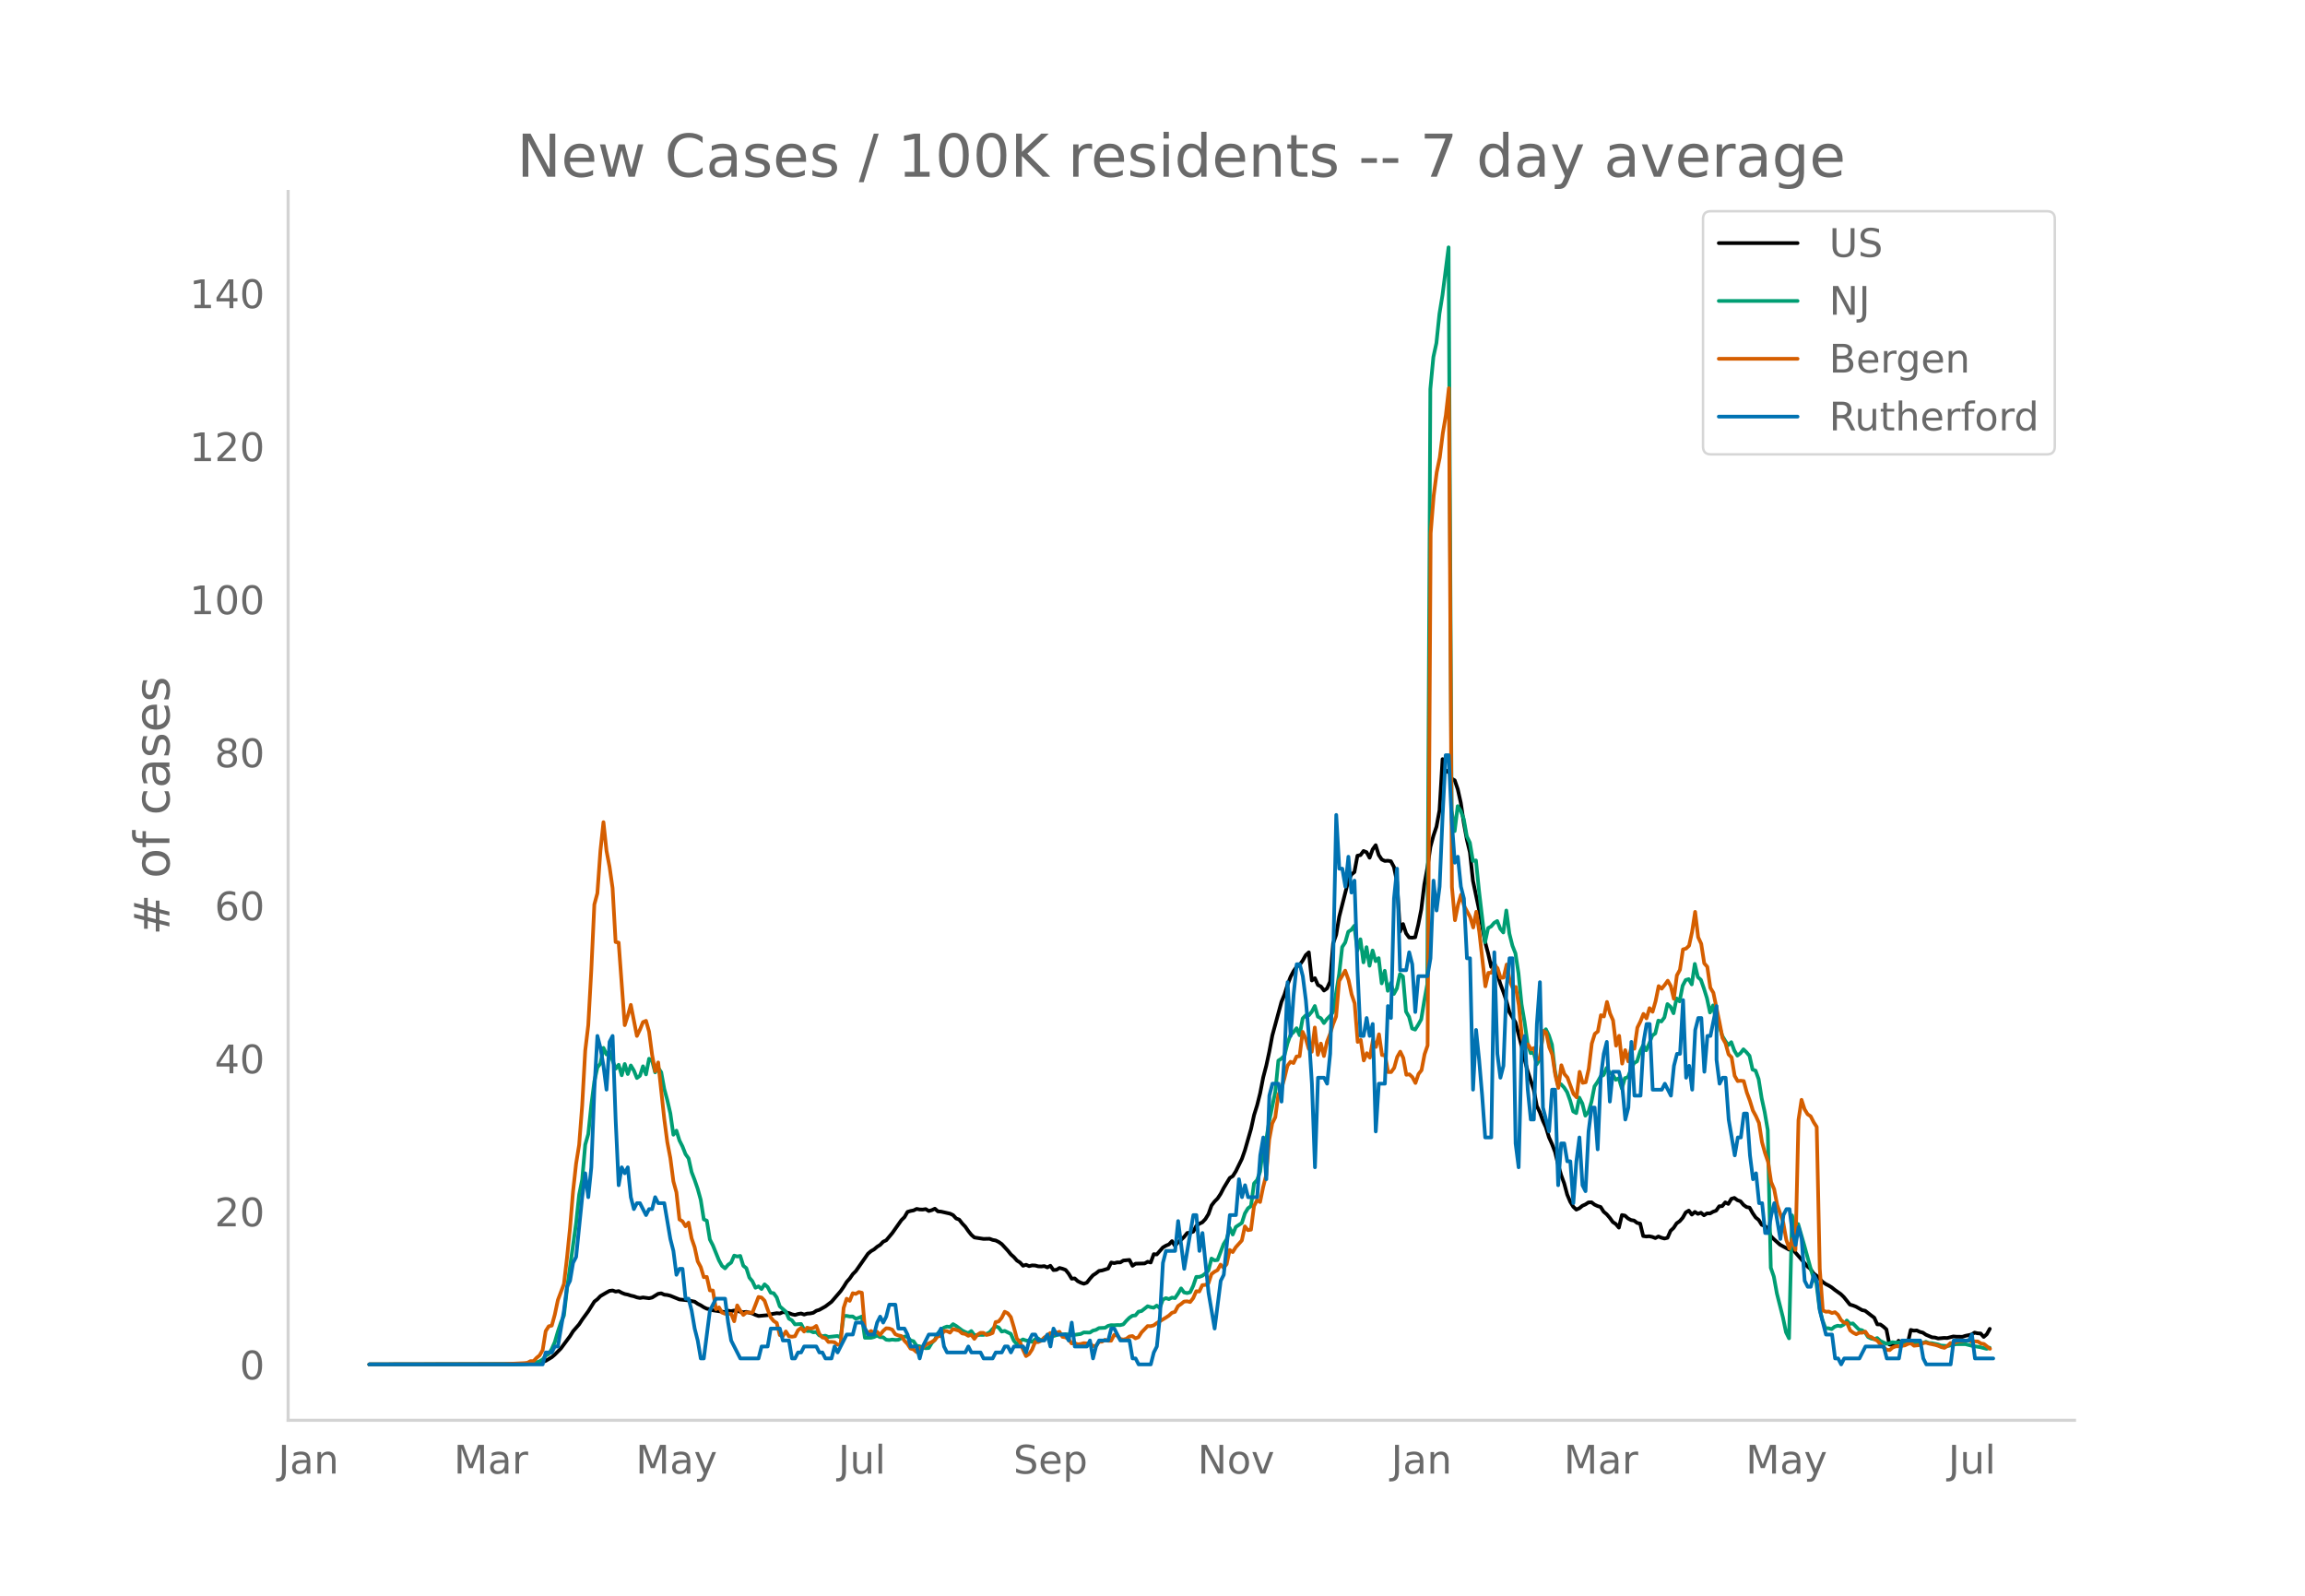 <svg height="864" viewBox="0 0 936 648" width="1248" xmlns="http://www.w3.org/2000/svg" xmlns:xlink="http://www.w3.org/1999/xlink"><defs><style>*{stroke-linecap:butt;stroke-linejoin:round}</style></defs><g id="figure_1"><path d="M0 648h936V0H0z" style="fill:#fff" id="patch_1"/><g id="axes_1"><path d="M117 576.72h725.4V77.76H117z" style="fill:none" id="patch_2"/><path clip-path="url(#pd10a012d4f)" d="m149.973 554.04 59.277-.087 6.174-.247 3.705-.327 1.235-.297 1.235-.493 2.47-1.474 1.235-1.061 2.47-2.51 3.704-4.985 1.235-1.968 2.47-2.841 1.235-1.904 2.47-3.383 2.47-3.925 1.235-.96 1.235-1.277 2.47-1.45 1.234-.674 1.235-.156 1.235.457 1.235-.207 1.235.696 1.235.493 1.235.242 1.235.417 1.235.266 1.235.45 1.235.244 1.235-.22 2.47.322 1.235-.293 2.47-1.52 1.234-.19 1.235.568 1.235.117 1.235.308 3.705 1.504 2.47.248 1.235.127 2.47.531 1.235.855 1.234.623 1.235.788 1.235.587 1.235.19 1.235.455 4.94.736 1.235-.57 1.235.18 1.235-.26 1.235.166 1.235.33 1.235.187 1.234-.137 2.47.65 1.235.585 1.235.436 3.705-.336 1.235-.378 2.47-.424 1.235.12 1.235-.562 1.235.12 1.235.272 1.234.5 1.235.268 1.235-.388 1.235-.214 1.235.435 1.235-.381 1.235-.07 1.235-.258 1.235-.822 1.235-.38 2.47-1.38 2.47-1.884 3.704-4.31 1.235-1.773 1.235-1.987 1.235-1.39 1.235-1.775 1.235-1.221 4.94-7.077 1.235-1.043 1.235-.71 1.235-1.059 1.235-.77 1.235-1.282 1.234-.586 2.47-2.946 3.705-5.249 1.235-1.202 1.235-2.136 1.235-.365 1.235-.234 1.235-.605 1.235.228 1.235.043 1.235-.188 1.235.768 1.234-.352 1.235-.585 1.235 1.09 1.235.095 3.705.836 1.235.6 1.235 1.345 1.235.463 1.235 1.582 1.235 1.294 1.235 1.766 1.235 1.547 1.235 1.072 3.704.57 2.47-.049 1.235.467 1.235.227 1.235.608 1.235.858 2.47 2.675 1.235 1.523 1.235 1.087 1.235 1.413 1.235.773 1.234 1.326 1.235-.39 1.235.548 1.235-.312 1.235.056 1.235.334 1.235.056 1.235-.148 1.235.53 1.235-.658 1.235 1.74 1.235-.105 1.235-.75 1.235.32 1.235.464 1.234 1.531 1.235 2.043 1.235-.12 1.235 1.127 1.235.613 1.235.426 1.235-.453 1.235-1.585 1.235-1.389 1.235-.803 1.235-.98 1.235-.179 2.47-.773 1.235-2.444 1.234.247 1.235-.308 1.235.014 1.235-.77 2.47-.247 1.235 2.38 1.235-.853 3.705-.098 1.235-.688 1.235.303 1.235-3.389 1.235.113 2.47-2.83 1.234-.727 1.235-.524 1.235-1.314 1.235 1.947 1.235-1.56 1.235-.924 1.235-1.214 1.235-1.555 1.235-.15 1.235-.42 1.235-2.356 1.235-.84 1.235-.592 1.234-1.322 1.235-2.006 1.235-3.492 1.235-1.6 1.235-1.245 1.235-1.865 1.235-2.386 2.47-4.073 1.235-.76 1.235-1.96 2.47-5.057 1.235-3.543 2.47-8.606 1.234-5.643 1.235-3.952 1.235-4.929 1.235-6.402 1.235-4.706 1.235-5.721 1.235-6.583 3.705-13.659 1.235-2.96 1.235-3.976 1.235-3.226 1.235-2.349 1.234-1.744 1.235-.759 1.235-1.766 1.235-2.195 1.235-1.124 1.235 11.43 1.235-.943 1.235 2.776 1.235.631 1.235 1.619 1.235-.862 1.235-2.783 1.235-15.52 1.235-3.452 1.235-7.344 3.704-14.627 1.235-2.508 1.235-1.012 1.235-6.647 1.235-.247 1.235-1.663 1.235.492 1.235 2.24 1.235-3.396 1.235-1.689 1.235 3.966 1.235 1.843 1.235.583 1.234-.086 1.235.205 1.235 2.308 1.235 5.978 1.235 20.322 1.235-3.105 1.235 3.763 1.235 1.691 1.235.083 1.235-.16 1.235-5.074 1.235-6.265 1.235-10.11 1.235-6.72 1.235-8.496 1.234-4.596 1.235-3.654 1.235-6.67 1.235-20.764 1.235 5.368 1.235-.88 1.235 3.45 1.235.681 1.235 3.604 1.235 5.52 1.235 8.239 1.235 6.725 1.235 5.167 1.235 11.52 2.47 11.75 2.47 13.163 1.234 4.636 1.235 5.466 1.235-2.089 1.235 4.91 1.235 4.02 1.235 3.287 1.235 3.645 1.235 4.614 2.47 4.14 2.47 9.598 1.234 5.482 1.235 4.75 2.47 7.488 1.235 6.61 1.235 2.551 1.235 3.41 1.235 2.704 1.235 4.04 1.235 2.745 1.235 3.178 1.235 5.1 1.235 4.308 1.235 3.356 1.235 4.578 1.235 2.923 1.234 2.02 1.235 1.163 1.235-.567 1.235-.997 1.235-.546 1.235-.823 1.235-.042 1.235.953 1.235.578 1.235.375 1.235 1.93 1.235 1.025 1.235 1.434 1.235 1.707 1.235.823 1.234 1.467 1.235-5.115 1.235.236 1.235 1.138 1.235.662 1.235.207 1.235.95 1.235.281 1.235 5.052 1.235.185 1.235-.1 1.235.26 1.235.479 1.235-.659 1.235.514 1.234.33 1.235-.299 1.235-2.836 1.235-1.17 1.235-1.876 1.235-.849 1.235-1.396 1.235-2.167 1.235-.742 1.235 1.618 1.235-1.092 1.235.8 1.235-.466 1.235 1.04 1.235-.791 1.234.035 1.235-.697 1.235-.441 1.235-1.758 1.235-.084 1.235-1.508 1.235.63 1.235-2.076 1.235-.36 1.235.915 1.235.437 1.235 1.472 1.235.89 1.235.226 1.235 2.204 1.234 1.793 1.235 1.008 1.235 1.97 1.235.46 1.235 1.057 1.235 3.1 1.235 1.237 2.47 2.21 3.705 2.02 1.235-.353 2.47 2.843 2.47 2.828 1.234 1.5 1.235.988 1.235 1.81 1.235.936 2.47 2.5 1.235.882 1.235.624 1.235.76 1.235.994 2.47 1.74 1.235 1.193 2.47 3.07 1.234.347 1.235.484 2.47 1.41 1.235.254 2.47 1.908 1.235.907 1.235 2.714 1.235.029 1.235.882 1.235 1.115 1.235 6.178 2.47.322 1.234-1.88 1.235 1.144 1.235-.515 1.235.5 1.235-5.52 1.235.294 1.235-.086 1.235.588 1.235.31 1.235.844 2.47 1.047 1.235.095 1.234.368 2.47-.22 1.235.053 2.47-.646 1.235.108 2.47.033 1.235-.398 2.47-.515 1.235-.785 1.235.282 1.235.081 1.234 1.38 1.235-1.058 1.235-2.22h0" style="fill:none;stroke:#000;stroke-linecap:round;stroke-width:1.5" id="line2d_1"/><path clip-path="url(#pd10a012d4f)" d="m149.973 554.04 61.746-.11 2.47-.12 2.47-.23 2.47-.804 1.235-.755 1.235-1.51 1.235-.699 1.235-2.074 1.235-2.773 1.235-4.258 1.235-3.694 1.234-2.838 1.235-10.825 3.705-26.642 1.235-11.594 1.235-6.142 1.235-14.153 1.235-4.303 1.235-11.774 1.235-9.645 1.235-5.592 1.235-1.674 1.235-6.327 1.235 2.688 1.234-1.274 1.235 3.718 1.235 3.329 1.235-1.59 1.235 4.253 1.235-4.567 1.235 4.072 1.235-3.483 1.235 2.054 1.235 3.049 1.235-.91 1.235-3.853 1.235 3.293 1.235-6.356 1.235.814 1.234 4.713 1.235-1.87 1.235 1.83 1.235 6.771 1.235 4.563 1.235 5.348 1.235 8.675 1.235-1.654 1.235 3.998 1.235 2.439 1.235 3.123 1.235 1.72 1.235 5.552 1.235 3.213 1.235 3.593 1.234 4.478 1.235 7.896 1.235.56 1.235 7.626 1.235 2.399 2.47 6.092 1.235 2.234 1.235 1.01 1.235-1.46 1.235-.88 1.235-2.843 1.235.355 1.235-.23 1.235 3.993 1.234.974 1.235 3.833 1.235 1.51 1.235 2.608 1.235-.57 1.235 1.09 1.235-1.894 1.235 1.065 1.235 2.323 1.235.225 1.235 1.704 1.235 3.624 2.47 2.149 1.235 2.828 1.234.7 1.235 1.64 2.47-.176 1.235 2.289 1.235.58 1.235-.025 1.235.554 1.235-.12 1.235 1.365 1.235.33 1.235-.205 1.235.515 3.705-.395 1.234.594 1.235-8.765 1.235.005 1.235.245 1.235-.005 1.235.914 1.235-.38 1.235-.514 1.235 8.635h2.47l1.235-.3 1.235-.594 1.235.64 1.235.044 1.234.995 1.235.14 1.235-.2 1.235.15 1.235-.075 2.47-1.32 1.235.04 1.235 1.54 1.235.34 1.235 1.849 1.235.22 1.235.5 1.235.274 1.235-.095 1.234-2.039 1.235-1.25 1.235-2.678 1.235-1.344 1.235-.95 1.235-.454 1.235.19 1.235-1.16 1.235.72 2.47 1.844 1.235.635 1.235.454 1.235-.85 1.235 1.65 1.234.005 1.235-.115 1.235.03 1.235-.44 1.235-.57 1.235-1.409 1.235-1.05 1.235.45 1.235 1.655 1.235-.27 2.47 1.214 1.235 2.779 1.235 1.4 1.235-1.255 1.234-.675 1.235.435 1.235.145 1.235.415 1.235-1.035 1.235-.34 1.235.9 2.47-1.335 1.235-.14 3.705-1.169 1.235.12 1.235-.1 1.234.085 1.235.265 1.235-.105 2.47-.355 1.235-.62 2.47.06 1.235-.794 1.235-.305 1.235-.725 2.47-.125 1.235-.78 1.235-.29 1.234.05 1.235-.09 1.235.026 1.235-.305 1.235-1.444 1.235-1.225 1.235-.834 1.235-.15 1.235-1.5 1.235-.25 2.47-1.943 1.235.36 1.235.24 1.235-.865 1.234.994 1.235-3.418 1.235-.625 1.235.415 1.235-.625 1.235.21 1.235-1.794 1.235-2.149 1.235 1.634 1.235.275 1.235-.35 1.235-2.618 1.235-3.613h1.235l1.235-.455 1.234-.955 1.235-1.174 1.235-4.873 1.235.73 1.235-.12 2.47-6.492 1.235-1.939 1.235-4.652 1.235 2.728 1.235-3.068 2.47-1.645 1.235-3.863 1.235-2.059 1.234-.924 1.235-9.19 1.235-1.35 1.235-3.448 1.235-9.76 1.235-3.109 1.235-7.646 2.47-11.93 1.235-12.618 1.235-.804 1.235-1.245 1.235-4.942 1.235-3.449 1.235-1.144 1.234-1.58 1.235 2.85 1.235-6.807 1.235-1.245 1.235-.025 1.235-1.454 1.235-2.344 1.235 4.333 1.235.645 1.235 1.954 1.235-1.654 1.235-1.22 1.235-1.599 2.47-15.442 1.234-10.95 1.235-1.864 1.235-4.348 1.235-.8 1.235-1.634 1.235 10.06 1.235-4.577 1.235 9.375 1.235-6.172 1.235 7.546 1.235-6.187 1.235 4.323 1.235-1.23 1.235 10.24 1.235-5.102 1.234 8.131 1.235-3.183 1.235 4.458 1.235-2.244 1.235-5.817 1.235.96 1.235 14.267 1.235 2.134 1.235 4.728 1.235.454 1.235-1.959 1.235-2.204 1.235-7.556 1.235-6.746 1.235-241.62 1.234-13.03 1.235-5.666 1.235-11.91 1.235-7.596 2.47-19.37 1.235 228.662 1.235 8.385 1.235-10.125 1.235 1.934 1.235 3.279 1.235 7.056 1.235 2.55 1.235 7.415 1.235-.204 1.234 12.188 2.47 21.035 1.235-5.742 1.235-.68 1.235-1.45 1.235-.744 1.235 3.144 1.235 1.509 1.235-8.926 1.235 9.366 1.235 4.917 1.235 3.139 1.235 8.126 1.235 12.489 1.234 7.28 1.235 8.787 1.235 3.818 1.235-.22 1.235 4.767 1.235-2.134 1.235-10.29 1.235-1.833 1.235 2.478 1.235 3.763 1.235 10.815 1.235 5.577 1.235-.28 1.235 1.305 1.235 1.899 1.235 3.428 1.234 4.393 1.235.685 1.235-6.292 1.235 2.374 1.235 4.952 1.235-1.494 1.235-4.113 1.235-6.282 1.235-1.794 1.235-2.189 1.235-.655 1.235-2.863 1.235 1.909 1.235.854 1.235 2.064 1.234-.65 1.235 4.174 1.235-4.183 1.235-.42 1.235-3.104 1.235-2.588 1.235-.725 1.235-3.948 1.235-2.574 1.235 2.044 1.235-2.683 1.235-3.289 1.235-.88 1.235-5.207 1.235.36 1.234-1.644 1.235-5.427 1.235 1.079 1.235 2.639 1.235-6.032 1.235 1.214 1.235-6.332 1.235-2.349 1.235-.35 1.235 2.14 1.235-8.316 1.235 5.347 1.235 1.104 1.235 3.519 1.235 3.948 1.234 5.802 1.235-2.864 1.235 6.377 1.235 1.68 1.235 4.227 1.235 2.07 1.235 1.773 1.235-1.21 1.235 3.39 1.235 2.068 1.235-.94 1.235-1.614 1.235 1.19 1.235 1.464 1.235 5.572 1.234.44 1.235 3.438 1.235 7.732 1.235 5.692 1.235 7.271 1.235 55.912 1.235 3.574 1.235 6.816 2.47 9.81 1.235 5.967 1.235 2.48 1.235-49.916 1.235 5.597 1.235-2.089 2.47 8.601 2.47 8.986 1.234 4.152 1.235 2.214 1.235 10.21 1.235 4.923 1.235 3.218 1.235.02 1.235.35 1.235-.98 1.235-.42 1.235.21 1.235-.664 1.234-1.644 1.235 1.34 1.235-.16 2.47 2.508 1.235.245 1.235.834 1.235 1.93 1.235.614 1.235.275 1.235-.475 1.235 1.155 2.47 1.174 1.235-.135 1.234-.515 1.235.185 1.235-.055 1.235-.184 1.235.444 1.235-.305 1.235.095 1.235.545 1.235.01 1.235-.115 1.235-.27 1.235-.494 1.235.52 1.235.04 2.47.519 1.234.45 2.47.165 1.235-.17 1.235-.415 1.235-.145 3.705-.02 2.47.635 3.705.62 2.47.65 1.234-.44h0" style="fill:none;stroke:#009e73;stroke-linecap:round;stroke-width:1.5" id="line2d_2"/><path clip-path="url(#pd10a012d4f)" d="m149.973 554.04 54.337-.095 8.644-.429 1.235-.143 1.235-.666h1.235l1.235-1.334 1.235-1 1.235-2.142 1.235-7.714 1.235-1.952 1.235-.286 1.235-4.476 1.235-5.857 2.47-6.57 1.234-10.62 1.235-12.094 1.235-14.904 1.235-11.237 1.235-7.666 1.235-15.952 1.235-22.237 1.235-10.38 1.235-22.284 1.235-26.713 1.235-4.571 1.235-17.237 1.235-11.619 1.235 11.619 1.234 6.476 1.235 8.666 1.235 21.903 1.235.238 2.47 33.522 1.235-3.857 1.235-4.38 2.47 12.618 1.235-2.571 1.235-3.048 1.235-.524 1.235 4.381 1.235 9.428 1.234 6.666 1.235-3.57 2.47 22.95 1.235 9.428 1.235 6.428 1.235 9.476 1.235 4.476 1.235 11 1.235.761 1.235 2 1.235-1.476 1.235 6.428 1.235 3.571 1.235 5.714 1.234 2.333 1.235 4.095 1.235-.095 1.235 5.476 1.235.048 1.235 7.57 1.235-.714 1.235 2.096 1.235.476 2.47.047 1.235 3 1.235-6.428 1.235 2.143 1.235 1.714 1.234-1 2.47.095 2.47-6.38 1.235.238 1.235 1.285 1.235 3.572 1.235 3.19 1.235 1.476 1.235.81 1.235 4.904 1.235.476 1.235-1.952 1.235 1.952 1.234.19 1.235-.19 1.235-2.428 1.235-.953 1.235 1.476 1.235-1.57 1.235.332 1.235-.19 1.235-.857 1.235 3.19 1.235 1.476 1.235.286 1.235 1.571 1.235-.047 1.235.143 1.235 1 1.234-.048 1.235-14.856 1.235-3.762 1.235.857 1.235-3.095 1.235.286 1.235-.762 1.235.285 1.235 14.571 1.235 1.857 1.235-.905 1.235.762 1.235-.428 1.235 1.285 1.235-1.619 1.234-1.095 1.235.095 1.235.477 1.235 1.857 1.235.476 1.235.238 1.235 1.905 1.235 1.285 1.235 1.905 1.235.333 1.235 1.095 1.235-1.619 1.235-.095 1.235-1.238 2.47-1.143 1.234-.81 1.235-1.57h1.235l1.235-2.048h1.235l1.235.619 1.235-1.476 2.47.714 1.235 1.095 1.235.19 1.235.763 1.235-.429 1.235 1.667 1.234-1.667 1.235-.762h1.235l1.235.857 1.235-.285 1.235-.524 1.235-4.428 1.235-.239 1.235-1.523 1.235-2.429 1.235.62 1.235 1.523 1.235 4.143 1.235 4.618 1.235 1.334 1.234 3.095 1.235 2.666 1.235-.81 1.235-1.856 1.235-3.048 1.235.048 1.235-.571 1.235-1.286 1.235-.81 1.235-1.047 1.235.619 1.235-.714 1.235-.381 1.235 2.047 1.235.19 1.234.715 1.235 1.762 1.235-.143 1.235.524 1.235-.143 1.235-.334 1.235.096 1.235-.048 1.235 1.143 1.235-.095 1.235-1.667 1.235-.048 1.235-.761 1.235.38h1.235l1.234-2.38 1.235.285 1.235 1.381 1.235.238 1.235-.285 1.235-.953 1.235-.19 1.235.952 1.235-.476 1.235-1.952 2.47-2.572 1.235.048 1.235-.333 1.235-.905 3.704-2.238 1.235-.81 1.235-1.142 1.235-.381 1.235-2.333 1.235-.857 1.235-1 1.235-.096 1.235.286 1.235-1.571 1.235-2.81 1.235.096 1.235-2.572 1.234-.095 1.235-.619 1.235-3.762 1.235-.952 1.235-.666 1.235-2.238 1.235 1.285 1.235-1.476 1.235-5.761 1.235.857 1.235-1.953 2.47-2.761 1.235-5.714 1.235 1.523 1.234-.19 1.235-9.571 1.235-2.38 1.235.713 1.235-6 1.235-4.856 1.235-14.428 1.235-6.618 1.235-2.524 1.235-9.142 1.235-2.381 1.235-4.286 1.235-5.095 1.235-1.619 1.235.524 1.234-2.666 1.235-.096 1.235-9.904 1.235 2.62 1.235 4.237 1.235 1.238 1.235-9.857 1.235 11.095 1.235-4.571 1.235 5.047 1.235-5.714 1.235-3.142 1.235-4 1.235-3.19 1.235-14.38 2.47-4.238L547.62 398l1.235 5.81 1.235 3.619 1.235 15.665 1.235-.81 1.235 8.334 1.235-2.953 1.235 1.81 1.235-7.047 1.235 2.714L559.97 420l1.235 8.428h1.235l1.234 6.905h1.235l1.235-1.715 1.235-4.428 1.235-2.143 1.235 2.572 1.235 6.809 1.235-.19 1.235 1.19 1.235 2.333 1.235-3.619 1.235-1.571 1.235-6.476 1.235-3.571 1.235-207.988 1.234-15.285 1.235-9.523 1.235-5.952 1.235-9.857 1.235-7.333 1.235-10.951 1.235 202.56 1.235 13.475 1.235-6.238 1.235-4.143 1.235 4.571 2.47 4.572 1.235 4.19 1.235-6.38 1.234 8.19 2.47 22.093 1.235-5.476 1.235-.047 1.235-3.095 1.235 1.238 1.235 3.952 1.235-.143 1.235-5.285 1.235 6.523 1.235 3.047 1.235-.476 1.235 7.38 1.235 12.762 1.234 4.952 1.235-1.762 1.235 2 1.235-.524 1.235 4.667 1.235-.667 1.235-10.952 1.235.62 1.235 5.999 1.235 3 1.235 8.237 1.235 5.286 1.235-9.19 1.235 3.571 1.235 1.429 2.47 6.666 1.234 1.333 1.235-10.333 1.235 4.476 1.235-.238 1.235-5.428 1.235-10.285 1.235-3.952 1.235-.953 1.235-6.618 1.235.524 1.235-5.905 1.235 4.667 1.235 2.809 1.235 10.285 1.234-4 1.235 11.285 1.235-5.476 1.235 4.572 1.235-5.762 1.235.619 1.235-8.57 1.235-2.477 1.235-3.095 1.235 1.81 1.235-4.143 1.235 1.476 1.235-4.333 1.235-6.095 1.235 1.047 1.234-1.523 1.235-1.714 1.235 2.19 1.235 5.142 1.235-9.523 1.235-2.238 1.235-8.285 1.235-.333 1.235-1.143 1.235-5.666 1.235-8.095 1.235 10.285 1.235 2.666 1.235 7.952 1.235 1.381 1.234 8.524 1.235 2.047 2.47 11.904 1.235 6.428 1.235 2.19 1.235 4.477 1.235 1.238 1.235 7.475 1.235 2.143 1.235-.143 1.235.143 1.235 4.619 1.235 3.333 1.235 4 1.234 2.285 1.235 2.762 1.235 7.81 1.235 4.427 1.235 3.572 1.235 8.19 1.235 2.904 1.235 6.428 2.47 7.19 1.235 7.048 1.235 3.428 1.235-4 1.235 4.572 1.235-52.76 1.234-8.19 1.235 3.81 1.235 2.047 1.235.81 1.235 2.428 1.235 1.905 1.235 57.568 1.235 16.952 1.235.523 1.235-.047 1.235.571 1.235-.333 1.235 1.047 1.235 2.143 1.235 1.048 1.234.19 1.235 2.952 1.235.953 1.235.619 1.235-.62h1.235l1.235-.428 1.235 1.81 1.235.428 1.235.81 1.235.666 1.235 1.524 2.47 2.143 1.235.095 1.234-1.048 1.235-.476h1.235l2.47-.38 1.235-.62 1.235-.238 1.235 1 2.47-.286 1.235-.857 1.235-.095 1.235.38 2.47.525 1.234.38 1.235.524 1.235.286 1.235-.762 1.235-1.19 1.235.095 1.235-.524 1.235-.285 3.705-.381 1.235.571 1.235-.143 1.235.048 1.235.81 1.234.19 2.47 1.952h0" style="fill:none;stroke:#d55e00;stroke-linecap:round;stroke-width:1.5" id="line2d_3"/><path clip-path="url(#pd10a012d4f)" d="M149.973 554.04h70.39l1.236-4.85h2.47l1.235-2.426h1.235l2.47-14.55 1.234-9.701 1.235-2.425 1.235-7.276 1.235-2.425 2.47-24.252 1.235-9.7 1.235 9.7 1.235-12.126 1.235-31.527 1.235-21.827 1.235 4.85 1.235 7.276 1.235 9.7 1.234-19.4 1.235-2.426 1.235 33.953 1.235 26.677 1.235-7.276 1.235 2.425 1.235-2.425 1.235 12.126 1.235 4.85 1.235-2.425h1.235l2.47 4.85 1.235-2.425h1.235l1.234-4.85 1.235 2.425h2.47l2.47 14.551 1.235 4.85 1.235 9.701 1.235-2.425h1.235l1.235 12.126h1.235l1.235 4.85 1.235 7.276 1.235 4.85 1.234 7.276h1.235l2.47-19.402 2.47-4.85h3.705l1.235 9.7 1.235 7.276 3.705 7.276h7.41l1.234-4.85h2.47l1.235-7.276h3.705l1.235 4.85h2.47l1.234 7.276h1.235l1.235-2.425h1.235l1.235-2.426h4.94l1.235 2.426h1.235l1.235 2.425h2.47l1.235-4.85 1.235 2.425 3.704-7.276h2.47l1.235-4.85h2.47l2.47 4.85h2.47l1.235-4.85 1.235-2.425 1.235 2.425 1.234-2.425 1.235-4.85h2.47l1.235 9.7h2.47l1.235 2.425 1.235 4.85h2.47l1.235 4.85 1.235-4.85 2.47-4.85h3.704l1.235-2.425 1.235 7.275 1.235 2.426h7.41l1.235-2.426 1.235 2.426h3.704l1.235 2.425h3.705l1.235-2.425h2.47l1.235-2.426h1.235l1.235 2.426 1.235-2.426h3.704l1.235 2.426 1.235-4.85 1.235-2.426h1.235l1.235 2.425h2.47l1.235-2.425 1.235 4.85 1.235-7.275 1.235 2.425h3.705l1.234 2.425 1.235-7.275 1.235 9.7h4.94l1.235-2.425 1.235 7.276 1.235-4.85 1.235-2.426h3.705l1.235-4.85h1.234l2.47 4.85h3.705l1.235 7.276h1.235l1.235 2.425h4.94l1.235-4.85 1.235-2.426 1.234-12.125 1.235-21.827 1.235-4.85h3.705l1.235-12.126 2.47 19.401 3.705-21.826h1.235l1.235 14.55 1.235-7.275 2.47 24.252 2.47 14.55 2.47-19.4 1.234-2.426 2.47-24.251h2.47l1.235-14.551 1.235 7.275 1.235-4.85 1.235 4.85h3.704l1.235-16.976 1.235-7.276 1.235 16.977 1.235-33.953 1.235-4.85h2.47l1.235 7.275 1.235-19.401 1.235-29.102 1.235 21.826 1.235-16.976 1.234-12.126h1.235l1.235 4.85 1.235 9.701 1.235 14.551 1.235 19.402 1.235 33.952 1.235-36.377h2.47l1.235 2.425 1.235-12.126 1.235-38.803 1.235-58.204 1.235 21.826h1.234l1.235 7.276 1.235-12.126 1.235 14.551 1.235-4.85 1.235 36.377 1.235 26.677h1.235l1.235-7.275 1.235 7.275 1.235-4.85 1.235 43.653 1.235-19.401h2.47l1.234-31.528 1.235 4.85 1.235-48.503 1.235-12.126 1.235 41.228h2.47l1.235-7.275 1.235 4.85 1.235 19.402 1.235-14.551h3.705l1.235-7.276 1.234-31.527 1.235 12.126 1.235-9.701 1.235-29.102 1.235-24.252h1.235l1.235 26.677 1.235 16.976 1.235-2.425 1.235 12.126 1.235 4.85 1.235 24.252h1.235l1.235 53.354 1.235-24.252 1.234 12.126 1.235 14.551 1.235 16.976h2.47l1.235-75.18 1.235 41.228 1.235 9.7 1.235-4.85 1.235-31.527 1.235-12.126h1.235l1.235 75.18 1.235 9.701 1.235-48.503 1.234-4.85 1.235 21.826 1.235 12.126h1.235l1.235-38.803 1.235-16.976 1.235 50.928 2.47 9.701 1.235-16.976h1.235l1.235 38.803 1.235-16.976h1.235l1.235 7.275h1.235l1.234 16.976 1.235-16.976 1.235-9.7 1.235 19.4 1.235 2.426 1.235-24.252 1.235-9.7h1.235l1.235 16.976 1.235-29.102 1.235-9.701 1.235-4.85 1.235 24.251 1.235-12.126h2.47l1.234 4.85L660 454.609l1.235-4.85 1.235-26.677 1.235 21.826h2.47l1.235-21.826 1.235-7.276h1.235l1.235 26.677h3.705l1.234-2.425 2.47 4.85 1.235-12.126 1.235-4.85h1.235l1.235-21.827 1.235 31.528 1.235-4.85 1.235 9.7 1.235-24.252 1.235-4.85h1.235l1.235 21.826 1.235-14.55h1.234l2.47-12.127v21.827l1.235 9.7 1.235-2.424h1.235l1.235 16.976 2.47 14.55 1.235-7.275h1.235l1.235-9.7h1.235l1.235 16.976 1.235 9.7 1.234-2.425 1.235 12.126h1.235l1.235 12.126h1.235l1.235-7.275 1.235-4.85 2.47 14.55 1.235-9.7 1.235-2.426h1.235l1.235 9.701 1.235 4.85 1.235-7.275 1.234 4.85 1.235 16.977 1.235 2.425h1.235l1.235-4.85 1.235 2.425 1.235 12.125 2.47 9.701h2.47l1.235 9.7h1.235l1.235 2.426 1.235-2.425h6.174l2.47-4.85h7.41l1.235 4.85h4.94l1.234-7.276h7.41l1.235 7.276 1.235 2.425h9.88l1.234-9.7h6.175l1.235-2.426 1.235 9.7h7.41" style="fill:none;stroke:#0072b2;stroke-linecap:round;stroke-width:1.5" id="line2d_4"/><path d="M117 576.72V77.76" style="fill:none;stroke:#d3d3d3;stroke-linecap:square;stroke-linejoin:miter;stroke-width:1.25" id="patch_3"/><path d="M117 576.72h725.4" style="fill:none;stroke:#d3d3d3;stroke-linecap:square;stroke-linejoin:miter;stroke-width:1.25" id="patch_4"/><g id="matplotlib.axis_1"><g id="xtick_1"><g style="fill:#696969" transform="matrix(.16 0 0 -.16 112.942 598.378)" id="text_1"><defs><path d="M9.813 72.906h9.859V5.078q0-13.187-5-19.14-5-5.954-16.094-5.954h-3.75v8.297h3.078q6.531 0 9.219 3.672Q9.813-4.39 9.813 5.078z" id="DejaVuSans-74"/><path d="M34.281 27.484q-10.89 0-15.093-2.484-4.204-2.484-4.204-8.5 0-4.781 3.157-7.594 3.156-2.797 8.562-2.797 7.485 0 12 5.297 4.516 5.297 4.516 14.078v2zm17.922 3.72V0H43.22v8.297Q40.14 3.328 35.547.953q-4.594-2.375-11.234-2.375-8.391 0-13.36 4.719Q6 8.016 6 15.922q0 9.219 6.172 13.906 6.187 4.688 18.437 4.688h12.61v.89q0 6.203-4.078 9.594-4.078 3.39-11.453 3.39-4.688 0-9.141-1.124-4.438-1.125-8.531-3.375v8.312q4.921 1.906 9.562 2.844 4.64.953 9.031.953 11.875 0 17.735-6.156 5.86-6.14 5.86-18.64z" id="DejaVuSans-97"/><path d="M54.89 33.016V0h-8.984v32.719q0 7.765-3.031 11.61-3.031 3.858-9.078 3.858-7.281 0-11.484-4.64-4.204-4.625-4.204-12.64V0H9.08v54.688h9.03v-8.5q3.235 4.937 7.594 7.374Q30.078 56 35.797 56q9.422 0 14.25-5.828 4.844-5.828 4.844-17.156z" id="DejaVuSans-110"/></defs><use xlink:href="#DejaVuSans-74"/><use x="29.492" xlink:href="#DejaVuSans-97"/><use x="90.771" xlink:href="#DejaVuSans-110"/></g></g><g id="xtick_2"><g style="fill:#696969" transform="matrix(.16 0 0 -.16 184.276 598.378)" id="text_2"><defs><path d="M9.813 72.906h14.703l18.593-49.61 18.703 49.61h14.704V0H66.89v64.016l-18.797-50h-9.907l-18.796 50V0H9.813z" id="DejaVuSans-77"/><path d="M41.11 46.297q-1.516.875-3.297 1.281Q36.03 48 33.89 48q-7.625 0-11.703-4.953-4.079-4.953-4.079-14.234V0H9.08v54.688h9.03v-8.5q2.844 4.984 7.375 7.39Q30.031 56 36.531 56q.922 0 2.047-.125 1.125-.11 2.484-.36z" id="DejaVuSans-114"/></defs><use xlink:href="#DejaVuSans-77"/><use x="86.279" xlink:href="#DejaVuSans-97"/><use x="147.559" xlink:href="#DejaVuSans-114"/></g></g><g id="xtick_3"><g style="fill:#696969" transform="matrix(.16 0 0 -.16 258.161 598.378)" id="text_3"><defs><path d="M32.172-5.078q-3.797-9.766-7.422-12.735-3.61-2.984-9.656-2.984H7.906v7.516h5.282q3.703 0 5.75 1.765Q21-9.766 23.483-3.219l1.61 4.094-22.11 53.813H12.5l17.094-42.766 17.093 42.766h9.516z" id="DejaVuSans-121"/></defs><use xlink:href="#DejaVuSans-77"/><use x="86.279" xlink:href="#DejaVuSans-97"/><use x="147.559" xlink:href="#DejaVuSans-121"/></g></g><g id="xtick_4"><g style="fill:#696969" transform="matrix(.16 0 0 -.16 340.38 598.378)" id="text_4"><defs><path d="M8.5 21.578v33.11h8.984V21.922q0-7.766 3.016-11.656 3.031-3.875 9.094-3.875 7.265 0 11.484 4.64 4.234 4.64 4.234 12.656v31h8.985V0h-8.984v8.406Q42.047 3.422 37.718 1q-4.313-2.422-10.032-2.422-9.421 0-14.312 5.86Q8.5 10.296 8.5 21.578zM31.11 56z" id="DejaVuSans-117"/><path d="M9.422 75.984h8.984V0H9.422z" id="DejaVuSans-108"/></defs><use xlink:href="#DejaVuSans-74"/><use x="29.492" xlink:href="#DejaVuSans-117"/><use x="92.871" xlink:href="#DejaVuSans-108"/></g></g><g id="xtick_5"><g style="fill:#696969" transform="matrix(.16 0 0 -.16 411.518 598.378)" id="text_5"><defs><path d="M53.516 70.516V60.89q-5.61 2.687-10.594 4-4.984 1.328-9.625 1.328-8.047 0-12.422-3.125t-4.375-8.89q0-4.845 2.906-7.313 2.907-2.453 11.016-3.97l5.953-1.218q11.031-2.11 16.281-7.406 5.25-5.297 5.25-14.172 0-10.61-7.11-16.078-7.093-5.469-20.812-5.469-5.172 0-11.015 1.172Q13.14.922 6.89 3.219v10.156q6-3.36 11.765-5.078 5.766-1.703 11.328-1.703 8.438 0 13.032 3.312 4.593 3.328 4.593 9.485 0 5.359-3.297 8.39-3.296 3.032-10.812 4.547L27.484 33.5q-11.03 2.188-15.968 6.875-4.922 4.688-4.922 13.047 0 9.672 6.812 15.234 6.813 5.563 18.766 5.563 5.14 0 10.453-.938 5.328-.922 10.89-2.765z" id="DejaVuSans-83"/><path d="M56.203 29.594v-4.39H14.891q.593-9.282 5.593-14.142 5-4.859 13.938-4.859 5.172 0 10.031 1.266 4.86 1.265 9.656 3.812v-8.5Q49.266.734 44.187-.344 39.11-1.422 33.892-1.422q-13.094 0-20.735 7.61-7.64 7.625-7.64 20.625 0 13.421 7.25 21.296Q20.016 56 32.328 56q11.031 0 17.453-7.11 6.422-7.093 6.422-19.296zm-8.984 2.64q-.094 7.36-4.125 11.75-4.032 4.407-10.672 4.407-7.516 0-12.031-4.25-4.516-4.25-5.203-11.97z" id="DejaVuSans-101"/><path d="M18.11 8.203v-29H9.077v75.484h9.031v-8.296q2.844 4.875 7.157 7.234Q29.594 56 35.594 56q9.968 0 16.187-7.906 6.235-7.907 6.235-20.797T51.78 6.484q-6.218-7.906-16.187-7.906-6 0-10.328 2.375-4.313 2.375-7.157 7.25zm30.578 19.094q0 9.906-4.079 15.547-4.078 5.64-11.203 5.64-7.14 0-11.218-5.64-4.079-5.64-4.079-15.547 0-9.906 4.078-15.547 4.079-5.64 11.22-5.64 7.124 0 11.202 5.64t4.078 15.547z" id="DejaVuSans-112"/></defs><use xlink:href="#DejaVuSans-83"/><use x="63.477" xlink:href="#DejaVuSans-101"/><use x="125" xlink:href="#DejaVuSans-112"/></g></g><g id="xtick_6"><g style="fill:#696969" transform="matrix(.16 0 0 -.16 486.314 598.378)" id="text_6"><defs><path d="M9.813 72.906h13.28l32.329-60.984v60.984h9.562V0h-13.28L19.39 60.984V0H9.813z" id="DejaVuSans-78"/><path d="M30.61 48.39q-7.22 0-11.422-5.64-4.204-5.64-4.204-15.453 0-9.813 4.172-15.453 4.188-5.64 11.453-5.64 7.188 0 11.375 5.655 4.203 5.672 4.203 15.438 0 9.719-4.203 15.406-4.187 5.688-11.375 5.688zm0 7.61q11.718 0 18.406-7.625 6.703-7.61 6.703-21.078 0-13.422-6.703-21.078-6.688-7.64-18.407-7.64-11.765 0-18.437 7.64-6.656 7.656-6.656 21.078 0 13.469 6.656 21.078Q18.844 56 30.609 56z" id="DejaVuSans-111"/><path d="M2.984 54.688H12.5L29.594 8.797l17.093 45.89h9.516L35.687 0H23.485z" id="DejaVuSans-118"/></defs><use xlink:href="#DejaVuSans-78"/><use x="74.805" xlink:href="#DejaVuSans-111"/><use x="135.986" xlink:href="#DejaVuSans-118"/></g></g><g id="xtick_7"><g style="fill:#696969" transform="matrix(.16 0 0 -.16 564.927 598.378)" id="text_7"><use xlink:href="#DejaVuSans-74"/><use x="29.492" xlink:href="#DejaVuSans-97"/><use x="90.771" xlink:href="#DejaVuSans-110"/></g></g><g id="xtick_8"><g style="fill:#696969" transform="matrix(.16 0 0 -.16 635.027 598.378)" id="text_8"><use xlink:href="#DejaVuSans-77"/><use x="86.279" xlink:href="#DejaVuSans-97"/><use x="147.559" xlink:href="#DejaVuSans-114"/></g></g><g id="xtick_9"><g style="fill:#696969" transform="matrix(.16 0 0 -.16 708.912 598.378)" id="text_9"><use xlink:href="#DejaVuSans-77"/><use x="86.279" xlink:href="#DejaVuSans-97"/><use x="147.559" xlink:href="#DejaVuSans-121"/></g></g><g id="xtick_10"><g style="fill:#696969" transform="matrix(.16 0 0 -.16 791.13 598.378)" id="text_10"><use xlink:href="#DejaVuSans-74"/><use x="29.492" xlink:href="#DejaVuSans-117"/><use x="92.871" xlink:href="#DejaVuSans-108"/></g></g></g><g id="matplotlib.axis_2"><g id="ytick_1"><g style="fill:#696969" transform="matrix(.16 0 0 -.16 97.32 560.119)" id="text_11"><defs><path d="M31.781 66.406q-7.61 0-11.453-7.5Q16.5 51.422 16.5 36.375q0-14.984 3.828-22.484 3.844-7.5 11.453-7.5 7.672 0 11.5 7.5 3.844 7.5 3.844 22.484 0 15.047-3.844 22.531-3.828 7.5-11.5 7.5zm0 7.813q12.266 0 18.735-9.703 6.468-9.688 6.468-28.141 0-18.406-6.468-28.11-6.47-9.687-18.735-9.687-12.25 0-18.718 9.688-6.47 9.703-6.47 28.109 0 18.453 6.47 28.14Q19.53 74.22 31.78 74.22z" id="DejaVuSans-48"/></defs><use xlink:href="#DejaVuSans-48"/></g></g><g id="ytick_2"><g style="fill:#696969" transform="matrix(.16 0 0 -.16 87.14 497.976)" id="text_12"><defs><path d="M19.188 8.297h34.421V0H7.33v8.297q5.609 5.812 15.296 15.594 9.703 9.797 12.188 12.64 4.734 5.313 6.609 9 1.89 3.688 1.89 7.25 0 5.813-4.078 9.469-4.078 3.672-10.625 3.672-4.64 0-9.797-1.61-5.14-1.609-11-4.89v9.969Q13.767 71.78 18.938 73q5.188 1.219 9.485 1.219 11.328 0 18.062-5.672 6.735-5.656 6.735-15.125 0-4.5-1.688-8.531-1.672-4.016-6.125-9.485-1.218-1.422-7.765-8.187-6.532-6.766-18.453-18.922z" id="DejaVuSans-50"/></defs><use xlink:href="#DejaVuSans-50"/><use x="63.623" xlink:href="#DejaVuSans-48"/></g></g><g id="ytick_3"><g style="fill:#696969" transform="matrix(.16 0 0 -.16 87.14 435.832)" id="text_13"><defs><path d="M37.797 64.313 12.89 25.39h24.906zm-2.594 8.593H47.61V25.391h10.407v-8.203H47.609V0h-9.812v17.188H4.89v9.515z" id="DejaVuSans-52"/></defs><use xlink:href="#DejaVuSans-52"/><use x="63.623" xlink:href="#DejaVuSans-48"/></g></g><g id="ytick_4"><g style="fill:#696969" transform="matrix(.16 0 0 -.16 87.14 373.69)" id="text_14"><defs><path d="M33.016 40.375q-6.641 0-10.532-4.547-3.875-4.531-3.875-12.437 0-7.86 3.875-12.438 3.891-4.562 10.532-4.562 6.64 0 10.515 4.562 3.875 4.578 3.875 12.438 0 7.906-3.875 12.437-3.875 4.547-10.515 4.547zm19.578 30.922v-8.984q-3.719 1.75-7.5 2.671-3.782.938-7.5.938-9.766 0-14.922-6.594-5.14-6.594-5.875-19.922 2.875 4.25 7.219 6.516 4.359 2.266 9.578 2.266 10.984 0 17.36-6.672 6.374-6.657 6.374-18.125 0-11.235-6.64-18.032-6.641-6.78-17.672-6.78-12.657 0-19.344 9.687-6.688 9.703-6.688 28.109 0 17.281 8.204 27.563 8.203 10.28 22.015 10.28 3.719 0 7.5-.734t7.89-2.187z" id="DejaVuSans-54"/></defs><use xlink:href="#DejaVuSans-54"/><use x="63.623" xlink:href="#DejaVuSans-48"/></g></g><g id="ytick_5"><g style="fill:#696969" transform="matrix(.16 0 0 -.16 87.14 311.546)" id="text_15"><defs><path d="M31.781 34.625q-7.031 0-11.062-3.766-4.016-3.765-4.016-10.343 0-6.594 4.016-10.36Q24.75 6.391 31.78 6.391q7.032 0 11.078 3.78 4.063 3.798 4.063 10.345 0 6.578-4.031 10.343-4.016 3.766-11.11 3.766zm-9.86 4.188q-6.343 1.562-9.89 5.906Q8.5 49.079 8.5 55.329q0 8.733 6.219 13.812 6.234 5.078 17.062 5.078 10.89 0 17.094-5.078 6.203-5.079 6.203-13.813 0-6.25-3.547-10.61-3.531-4.343-9.828-5.906 7.125-1.656 11.094-6.5 3.984-4.828 3.984-11.796 0-10.61-6.468-16.282-6.47-5.656-18.532-5.656-12.047 0-18.531 5.656-6.469 5.672-6.469 16.282 0 6.968 4 11.797 4.016 4.843 11.14 6.5zM18.314 54.39q0-5.657 3.53-8.828 3.548-3.172 9.938-3.172 6.36 0 9.938 3.172 3.593 3.171 3.593 8.828 0 5.672-3.593 8.843-3.578 3.172-9.938 3.172-6.39 0-9.937-3.172-3.532-3.172-3.532-8.843z" id="DejaVuSans-56"/></defs><use xlink:href="#DejaVuSans-56"/><use x="63.623" xlink:href="#DejaVuSans-48"/></g></g><g id="ytick_6"><g style="fill:#696969" transform="matrix(.16 0 0 -.16 76.96 249.403)" id="text_16"><defs><path d="M12.406 8.297h16.11v55.625l-17.532-3.516v8.985l17.438 3.515h9.86V8.296H54.39V0H12.406z" id="DejaVuSans-49"/></defs><use xlink:href="#DejaVuSans-49"/><use x="63.623" xlink:href="#DejaVuSans-48"/><use x="127.246" xlink:href="#DejaVuSans-48"/></g></g><g id="ytick_7"><g style="fill:#696969" transform="matrix(.16 0 0 -.16 76.96 187.26)" id="text_17"><use xlink:href="#DejaVuSans-49"/><use x="63.623" xlink:href="#DejaVuSans-50"/><use x="127.246" xlink:href="#DejaVuSans-48"/></g></g><g id="ytick_8"><g style="fill:#696969" transform="matrix(.16 0 0 -.16 76.96 125.117)" id="text_18"><use xlink:href="#DejaVuSans-49"/><use x="63.623" xlink:href="#DejaVuSans-52"/><use x="127.246" xlink:href="#DejaVuSans-48"/></g></g><g style="fill:#696969" transform="matrix(0 -.2 -.2 0 68.8 379.813)" id="text_19"><defs><path d="M51.125 44H36.922l-4.11-16.313h14.313zm-7.328 27.781-5.078-20.265h14.265L58.11 71.78h7.813L60.89 51.516h15.234V44h-17.14l-4-16.313h15.53V20.22H53.079L48 0h-7.813l5.032 20.219H30.906L25.875 0h-7.86l5.079 20.219H7.719v7.468h17.187L29 44H13.281v7.516h17.625l4.985 20.265z" id="DejaVuSans-35"/><path d="M37.11 75.984V68.5h-8.594q-4.828 0-6.72-1.953-1.874-1.953-1.874-7.031v-4.828h14.797v-6.985H19.922V0H10.89v47.703H2.297v6.984h8.594V58.5q0 9.125 4.25 13.297 4.25 4.187 13.468 4.187z" id="DejaVuSans-102"/><path d="M48.781 52.594v-8.407q-3.812 2.11-7.64 3.157-3.828 1.047-7.735 1.047-8.75 0-13.593-5.547-4.829-5.532-4.829-15.547 0-10.016 4.829-15.563 4.843-5.53 13.593-5.53 3.907 0 7.735 1.046 3.828 1.047 7.64 3.156V2.094Q45.016.344 40.984-.531q-4.015-.89-8.562-.89-12.36 0-19.64 7.765-7.266 7.765-7.266 20.953 0 13.375 7.343 21.031Q20.22 56 33.016 56q4.14 0 8.093-.86 3.953-.843 7.672-2.546z" id="DejaVuSans-99"/><path d="M44.281 53.078v-8.5q-3.797 1.953-7.906 2.922-4.094.984-8.5.984-6.688 0-10.031-2.047-3.344-2.046-3.344-6.156 0-3.125 2.39-4.906 2.391-1.781 9.626-3.39l3.078-.688q9.562-2.047 13.593-5.781 4.032-3.735 4.032-10.422 0-7.625-6.032-12.078-6.03-4.438-16.578-4.438-4.39 0-9.156.86Q10.688.296 5.422 2v9.281q4.984-2.594 9.812-3.89 4.829-1.282 9.579-1.282 6.343 0 9.75 2.172 3.421 2.172 3.421 6.125 0 3.656-2.468 5.61-2.453 1.953-10.813 3.765l-3.125.735q-8.344 1.75-12.062 5.39-3.704 3.64-3.704 9.985 0 7.718 5.47 11.906Q16.75 56 26.811 56q4.97 0 9.36-.734 4.406-.72 8.11-2.188z" id="DejaVuSans-115"/></defs><use xlink:href="#DejaVuSans-35"/><use x="83.789" xlink:href="#DejaVuSans-32"/><use x="115.576" xlink:href="#DejaVuSans-111"/><use x="176.758" xlink:href="#DejaVuSans-102"/><use x="211.963" xlink:href="#DejaVuSans-32"/><use x="243.75" xlink:href="#DejaVuSans-99"/><use x="298.73" xlink:href="#DejaVuSans-97"/><use x="360.01" xlink:href="#DejaVuSans-115"/><use x="412.109" xlink:href="#DejaVuSans-101"/><use x="473.633" xlink:href="#DejaVuSans-115"/></g></g><g style="fill:#696969" transform="matrix(.24 0 0 -.24 209.887 71.76)" id="text_20"><defs><path d="M4.203 54.688h8.985l11.234-42.672 11.172 42.672h10.593l11.235-42.672 11.187 42.672h8.985L63.28 0H52.688L40.922 44.828 29.109 0H18.5z" id="DejaVuSans-119"/><path d="M64.406 67.281v-10.39q-4.984 4.64-10.625 6.922-5.64 2.296-11.984 2.296-12.5 0-19.14-7.64-6.641-7.64-6.641-22.094 0-14.406 6.64-22.047 6.64-7.64 19.14-7.64 6.345 0 11.985 2.296 5.64 2.297 10.625 6.938V5.609Q59.234 2.094 53.437.33q-5.78-1.75-12.218-1.75-16.563 0-26.094 10.124-9.516 10.14-9.516 27.672 0 17.578 9.516 27.703 9.531 10.14 26.094 10.14 6.531 0 12.312-1.734 5.797-1.734 10.875-5.203z" id="DejaVuSans-67"/><path d="M25.39 72.906h8.297L8.297-9.28H0z" id="DejaVuSans-47"/><path d="M9.813 72.906h9.859V42.094L52.39 72.906h12.703L28.906 38.922 67.672 0H54.688L19.672 35.11V0h-9.86z" id="DejaVuSans-75"/><path d="M9.422 54.688h8.984V0H9.422zm0 21.296h8.984v-11.39H9.422z" id="DejaVuSans-105"/><path d="M45.406 46.39v29.594h8.985V0h-8.985v8.203Q42.578 3.328 38.25.953q-4.313-2.375-10.375-2.375-9.906 0-16.14 7.906-6.22 7.922-6.22 20.813 0 12.89 6.22 20.797Q17.968 56 27.874 56q6.063 0 10.375-2.375 4.328-2.36 7.156-7.234zm-30.61-19.093q0-9.906 4.079-15.547 4.078-5.64 11.203-5.64 7.125 0 11.219 5.64 4.11 5.64 4.11 15.547 0 9.906-4.11 15.547-4.094 5.64-11.219 5.64-7.125 0-11.203-5.64-4.078-5.64-4.078-15.547z" id="DejaVuSans-100"/><path d="M18.313 70.219V54.688h18.5v-6.985h-18.5V18.016q0-6.688 1.828-8.594 1.828-1.906 7.453-1.906h9.218V0h-9.218q-10.407 0-14.36 3.875-3.953 3.89-3.953 14.14v29.688H2.687v6.984h6.594V70.22z" id="DejaVuSans-116"/><path d="M4.89 31.39h26.313v-8H4.891z" id="DejaVuSans-45"/><path d="M8.203 72.906h46.875v-4.203L28.61 0H18.312L43.22 64.594H8.203z" id="DejaVuSans-55"/><path d="M45.406 27.984q0 9.766-4.031 15.125-4.016 5.375-11.297 5.375-7.219 0-11.25-5.375-4.031-5.359-4.031-15.125 0-9.718 4.031-15.093t11.25-5.375q7.281 0 11.297 5.375 4.031 5.375 4.031 15.093zm8.985-21.203q0-13.953-6.203-20.765Q42-20.797 29.203-20.797q-4.734 0-8.937.703-4.203.703-8.157 2.172v8.735q3.954-2.141 7.813-3.157 3.86-1.031 7.86-1.031 8.843 0 13.234 4.61 4.39 4.609 4.39 13.937v4.453q-2.781-4.844-7.125-7.234Q33.938 0 27.875 0 17.828 0 11.672 7.656q-6.156 7.672-6.156 20.328 0 12.688 6.156 20.344Q17.828 56 27.875 56q6.063 0 10.406-2.39 4.344-2.391 7.125-7.22v8.297h8.985z" id="DejaVuSans-103"/></defs><use xlink:href="#DejaVuSans-78"/><use x="74.805" xlink:href="#DejaVuSans-101"/><use x="136.328" xlink:href="#DejaVuSans-119"/><use x="218.115" xlink:href="#DejaVuSans-32"/><use x="249.902" xlink:href="#DejaVuSans-67"/><use x="319.727" xlink:href="#DejaVuSans-97"/><use x="381.006" xlink:href="#DejaVuSans-115"/><use x="433.105" xlink:href="#DejaVuSans-101"/><use x="494.629" xlink:href="#DejaVuSans-115"/><use x="546.729" xlink:href="#DejaVuSans-32"/><use x="578.516" xlink:href="#DejaVuSans-47"/><use x="612.207" xlink:href="#DejaVuSans-32"/><use x="643.994" xlink:href="#DejaVuSans-49"/><use x="707.617" xlink:href="#DejaVuSans-48"/><use x="771.24" xlink:href="#DejaVuSans-48"/><use x="834.863" xlink:href="#DejaVuSans-75"/><use x="900.439" xlink:href="#DejaVuSans-32"/><use x="932.227" xlink:href="#DejaVuSans-114"/><use x="971.09" xlink:href="#DejaVuSans-101"/><use x="1032.613" xlink:href="#DejaVuSans-115"/><use x="1084.713" xlink:href="#DejaVuSans-105"/><use x="1112.496" xlink:href="#DejaVuSans-100"/><use x="1175.973" xlink:href="#DejaVuSans-101"/><use x="1237.496" xlink:href="#DejaVuSans-110"/><use x="1300.875" xlink:href="#DejaVuSans-116"/><use x="1340.084" xlink:href="#DejaVuSans-115"/><use x="1392.184" xlink:href="#DejaVuSans-32"/><use x="1423.971" xlink:href="#DejaVuSans-45"/><use x="1460.055" xlink:href="#DejaVuSans-45"/><use x="1496.139" xlink:href="#DejaVuSans-32"/><use x="1527.926" xlink:href="#DejaVuSans-55"/><use x="1591.549" xlink:href="#DejaVuSans-32"/><use x="1623.336" xlink:href="#DejaVuSans-100"/><use x="1686.813" xlink:href="#DejaVuSans-97"/><use x="1748.092" xlink:href="#DejaVuSans-121"/><use x="1807.271" xlink:href="#DejaVuSans-32"/><use x="1839.059" xlink:href="#DejaVuSans-97"/><use x="1900.338" xlink:href="#DejaVuSans-118"/><use x="1959.518" xlink:href="#DejaVuSans-101"/><use x="2021.041" xlink:href="#DejaVuSans-114"/><use x="2062.154" xlink:href="#DejaVuSans-97"/><use x="2123.434" xlink:href="#DejaVuSans-103"/><use x="2186.91" xlink:href="#DejaVuSans-101"/></g><g id="legend_1"><path d="M694.75 184.5H831.2q3.2 0 3.2-3.2V88.96q0-3.2-3.2-3.2H694.75q-3.2 0-3.2 3.2v92.34q0 3.2 3.2 3.2z" style="fill:none;opacity:.8;stroke:#ccc;stroke-linejoin:miter" id="patch_5"/><path d="M697.95 98.718h32" style="fill:none;stroke:#000;stroke-linecap:round;stroke-width:1.5" id="line2d_5"/><g style="fill:#696969" transform="matrix(.16 0 0 -.16 742.75 104.317)" id="text_21"><defs><path d="M8.688 72.906h9.921V28.61q0-11.718 4.235-16.875 4.25-5.14 13.781-5.14 9.469 0 13.719 5.14 4.25 5.157 4.25 16.875v44.297H64.5V27.391q0-14.25-7.063-21.532-7.046-7.28-20.812-7.28-13.828 0-20.89 7.28-7.047 7.282-7.047 21.532z" id="DejaVuSans-85"/></defs><use xlink:href="#DejaVuSans-85"/><use x="73.193" xlink:href="#DejaVuSans-83"/></g><path d="M697.95 122.203h32" style="fill:none;stroke:#009e73;stroke-linecap:round;stroke-width:1.5" id="line2d_7"/><g style="fill:#696969" transform="matrix(.16 0 0 -.16 742.75 127.802)" id="text_22"><use xlink:href="#DejaVuSans-78"/><use x="74.805" xlink:href="#DejaVuSans-74"/></g><path d="M697.95 145.688h32" style="fill:none;stroke:#d55e00;stroke-linecap:round;stroke-width:1.5" id="line2d_9"/><g style="fill:#696969" transform="matrix(.16 0 0 -.16 742.75 151.287)" id="text_23"><defs><path d="M19.672 34.813V8.108H35.5q7.953 0 11.781 3.297 3.844 3.297 3.844 10.078 0 6.844-3.844 10.078-3.828 3.25-11.781 3.25zm0 29.984V42.828h14.61q7.218 0 10.75 2.703 3.546 2.719 3.546 8.282 0 5.515-3.547 8.25-3.531 2.734-10.75 2.734zm-9.86 8.11h25.204q11.28 0 17.375-4.688Q58.5 63.53 58.5 54.89q0-6.703-3.125-10.657-3.125-3.953-9.188-4.922 7.282-1.562 11.313-6.53 4.031-4.954 4.031-12.376 0-9.765-6.64-15.093Q48.25 0 35.984 0H9.812z" id="DejaVuSans-66"/></defs><use xlink:href="#DejaVuSans-66"/><use x="68.604" xlink:href="#DejaVuSans-101"/><use x="130.127" xlink:href="#DejaVuSans-114"/><use x="169.49" xlink:href="#DejaVuSans-103"/><use x="232.967" xlink:href="#DejaVuSans-101"/><use x="294.49" xlink:href="#DejaVuSans-110"/></g><path d="M697.95 169.173h32" style="fill:none;stroke:#0072b2;stroke-linecap:round;stroke-width:1.5" id="line2d_11"/><g style="fill:#696969" transform="matrix(.16 0 0 -.16 742.75 174.773)" id="text_24"><defs><path d="M44.39 34.188q3.172-1.079 6.172-4.594 3-3.516 6.032-9.672L66.609 0H56l-9.313 18.703q-3.624 7.328-7.015 9.719-3.39 2.39-9.25 2.39h-10.75V0h-9.86v72.906h22.266q12.5 0 18.656-5.234 6.157-5.219 6.157-15.766 0-6.89-3.203-11.437-3.204-4.532-9.297-6.282zM19.673 64.797V38.922h12.406q7.125 0 10.766 3.297 3.64 3.297 3.64 9.687 0 6.39-3.64 9.64-3.64 3.25-10.766 3.25z" id="DejaVuSans-82"/><path d="M54.89 33.016V0h-8.984v32.719q0 7.765-3.031 11.61-3.031 3.858-9.078 3.858-7.281 0-11.484-4.64-4.204-4.625-4.204-12.64V0H9.08v75.984h9.03V46.188q3.235 4.937 7.594 7.374Q30.078 56 35.797 56q9.422 0 14.25-5.828 4.844-5.828 4.844-17.156z" id="DejaVuSans-104"/></defs><use xlink:href="#DejaVuSans-82"/><use x="64.982" xlink:href="#DejaVuSans-117"/><use x="128.361" xlink:href="#DejaVuSans-116"/><use x="167.57" xlink:href="#DejaVuSans-104"/><use x="230.949" xlink:href="#DejaVuSans-101"/><use x="292.473" xlink:href="#DejaVuSans-114"/><use x="333.586" xlink:href="#DejaVuSans-102"/><use x="368.791" xlink:href="#DejaVuSans-111"/><use x="429.973" xlink:href="#DejaVuSans-114"/><use x="469.336" xlink:href="#DejaVuSans-100"/></g></g></g></g><defs><clipPath id="pd10a012d4f"><path d="M117 77.76h725.4v498.96H117z"/></clipPath></defs></svg>